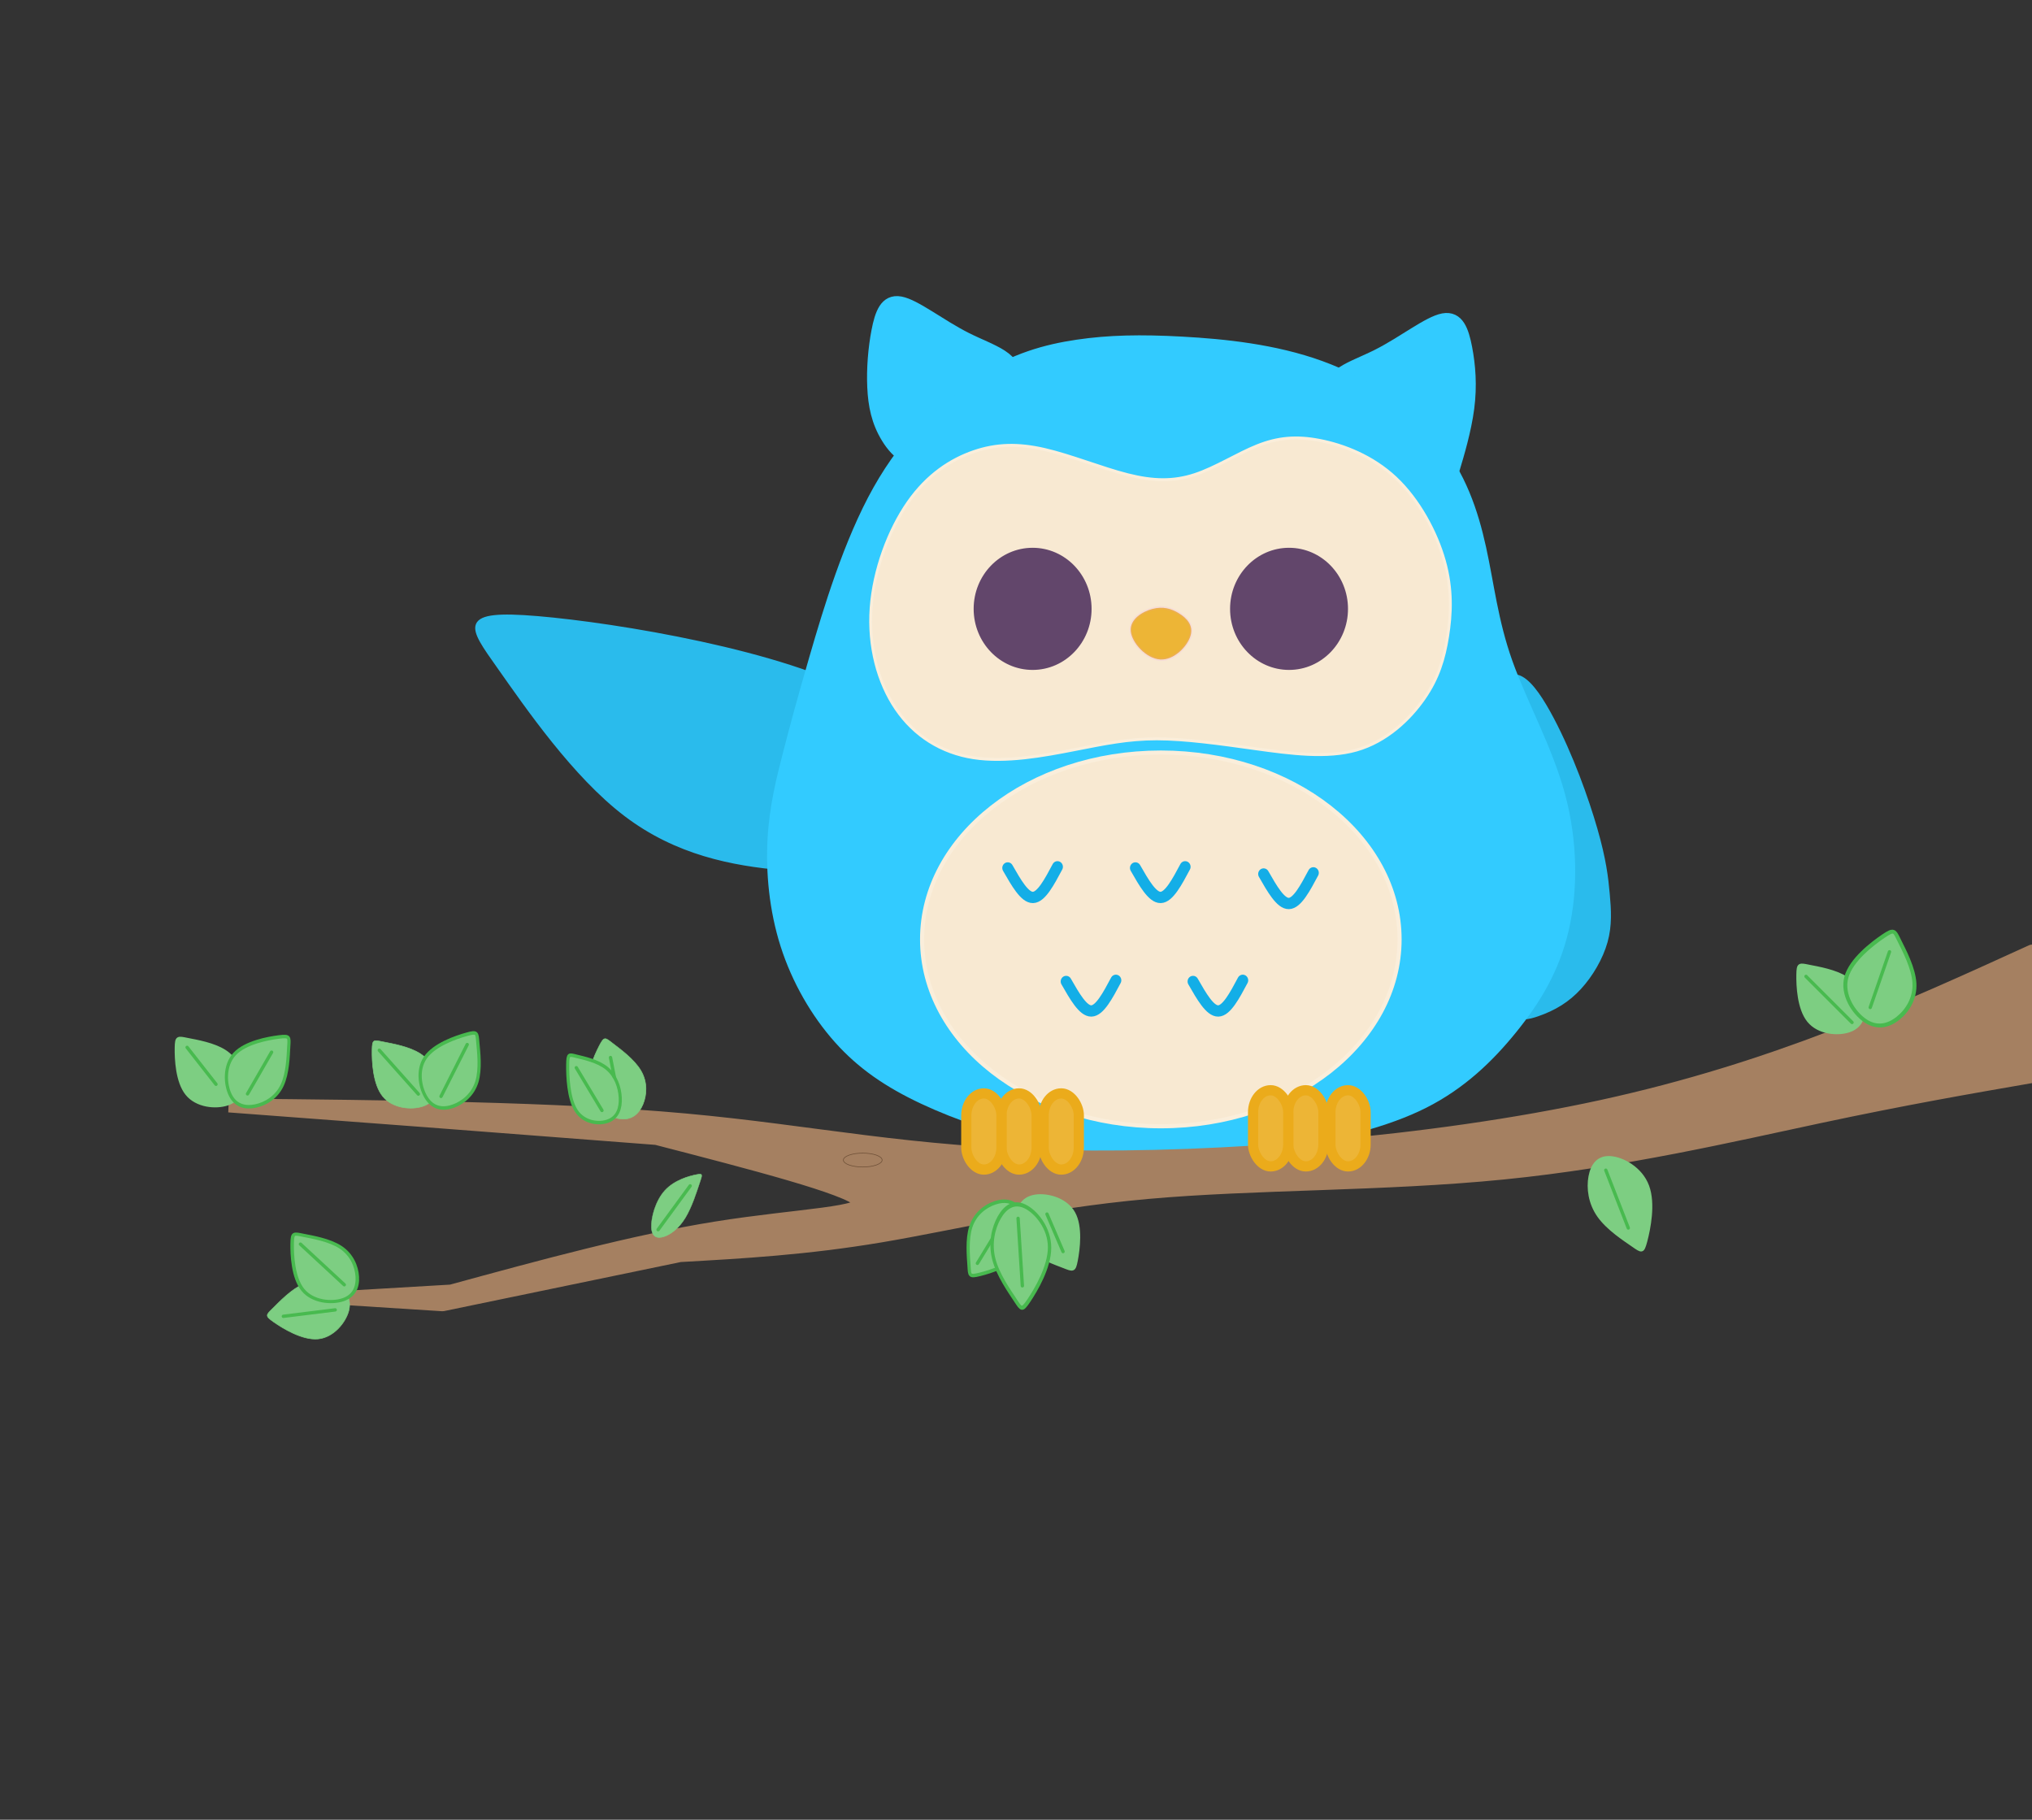 <?xml version="1.0" encoding="UTF-8" standalone="no"?>
<!-- Created with Inkscape (http://www.inkscape.org/) -->

<svg
   version="1.1"
   id="svg1"
   width="220"
   height="197"
   viewBox="0 0 220 197"
   xml:space="preserve"
   sodipodi:docname="hootAbout.svg"
   inkscape:version="1.3.1 (91b66b0783, 2023-11-16)"
   xmlns:inkscape="http://www.inkscape.org/namespaces/inkscape"
   xmlns:sodipodi="http://sodipodi.sourceforge.net/DTD/sodipodi-0.dtd"
   xmlns="http://www.w3.org/2000/svg"
   xmlns:svg="http://www.w3.org/2000/svg"><rect x="0" y="0" width="220" height="197" fill="#333333" stroke="none"/><sodipodi:namedview
     id="namedview1"
     pagecolor="#ffffff"
     bordercolor="#000000"
     borderopacity="0.25"
     inkscape:showpageshadow="2"
     inkscape:pageopacity="0.0"
     inkscape:pagecheckerboard="0"
     inkscape:deskcolor="#d1d1d1"
     inkscape:zoom="3.9441624"
     inkscape:cx="109.90927"
     inkscape:cy="98.5"
     inkscape:window-width="1920"
     inkscape:window-height="991"
     inkscape:window-x="-9"
     inkscape:window-y="-9"
     inkscape:window-maximized="1"
     inkscape:current-layer="svg1" /><defs
     id="defs1" /><g
     id="layer1"><path
       style="fill:#2abbec;fill-opacity:1;stroke:#2abbec;stroke-width:0.362;stroke-linecap:round;stroke-linejoin:bevel;stroke-opacity:1"
       d="m 80.063,74.538 c -6.239,-3.905 -19.575,-6.287 -25.791,-6.858 -6.215,-0.572 -5.311,0.667 -3.024,4.191 2.286,3.525 5.953,9.335 10.002,12.693 4.048,3.358 8.478,4.263 12.431,4.644 3.953,0.381 7.43,0.238 9.597,-2.548 2.167,-2.786 3.024,-8.216 -3.215,-12.121 z"
       id="path1"
       transform="matrix(1.368,0,0,1.257,-16.047,-18.147)" /><path
       style="fill:#2abbec;fill-opacity:1;stroke:#2abbec;stroke-width:1.19;stroke-linecap:round;stroke-linejoin:round;stroke-dasharray:none;stroke-opacity:1"
       d="m 45.703,105.158 c -1.547,-5.998 -4.214,-2.72 -6.454,1.398 -2.24,4.118 -4.053,9.075 -5.069,12.564 -1.016,3.489 -1.235,5.511 -1.391,7.371 -0.156,1.86 -0.25,3.559 0.297,5.377 0.547,1.818 1.735,3.756 3.11,5.194 1.375,1.438 2.938,2.376 4.954,3.066 2.016,0.691 4.485,1.134 5.506,-6.282 1.021,-7.416 0.594,-22.691 -0.954,-28.689 z"
       id="path22-9"
       transform="matrix(-0.901,-0.012,0.009,0.939,202.153,-21.59)" /><path
       style="fill:#32cbff;fill-opacity:1;stroke:#32cbff;stroke-width:1.19;stroke-linecap:round;stroke-linejoin:round;stroke-dasharray:none;stroke-opacity:1"
       d="m 129.116,48.242 c -1.561,0.306 -4.158,2.553 -6.885,4.026 -2.728,1.473 -5.587,2.174 -4.332,4.406 1.255,2.232 6.623,5.996 9.307,7.877 2.684,1.882 2.684,1.882 3.078,0.481 0.394,-1.4 1.182,-4.201 1.488,-6.74 0.306,-2.538 0.131,-4.814 -0.219,-6.769 -0.35,-1.955 -0.875,-3.589 -2.436,-3.282 z"
       id="path23"
       transform="matrix(1.033,0,0,0.964,22.881,-12.012)" /><path
       style="fill:#32cbff;fill-opacity:1;stroke:#32cbff;stroke-width:1.19;stroke-linecap:round;stroke-linejoin:round;stroke-dasharray:none;stroke-opacity:1"
       d="m 129.116,48.242 c -1.561,0.306 -4.158,2.553 -6.885,4.026 -2.728,1.473 -5.587,2.174 -4.974,4.808 0.613,2.635 4.698,7.204 7.601,8.619 2.903,1.415 4.624,-0.324 5.659,-2.127 1.036,-1.803 1.386,-3.67 1.473,-5.742 0.087,-2.071 -0.087,-4.347 -0.438,-6.302 -0.35,-1.955 -0.875,-3.589 -2.436,-3.282 z"
       id="path23-6"
       transform="matrix(-1.033,0,0,0.964,230.856,-13.84)" /><path
       style="fill:#32cbff;fill-opacity:1;stroke:#32cbff;stroke-width:0.39;stroke-dasharray:none;stroke-opacity:1"
       d="m 98.584,50.958 c -5.742,-0.302 -10.16,-0.219 -14.556,0.41 -4.396,0.629 -8.769,1.804 -13.604,4.781 -4.836,2.977 -10.134,7.755 -14.206,14.733 -4.073,6.979 -6.919,16.158 -8.778,22.33 -1.859,6.173 -2.73,9.339 -3.652,12.774 -0.922,3.435 -1.894,7.139 -2.145,11.522 -0.251,4.382 0.218,9.443 1.793,14.202 1.575,4.759 4.256,9.216 7.457,12.668 3.201,3.452 6.921,5.898 11.763,8.094 4.843,2.195 10.808,4.139 16.763,5.362 5.955,1.223 11.899,1.726 17.596,1.726 5.697,0 11.148,-0.503 17.175,-1.497 6.027,-0.994 12.629,-2.48 17.874,-5.027 5.245,-2.547 9.133,-6.155 12.384,-10.036 3.251,-3.881 5.865,-8.034 7.155,-13.363 1.29,-5.329 1.257,-11.833 -0.503,-18.084 -1.76,-6.252 -5.245,-12.251 -7.245,-17.668 -2,-5.417 -2.516,-10.253 -3.628,-15.131 -1.112,-4.879 -2.82,-9.8 -6.548,-14.16 -3.728,-4.36 -9.474,-8.159 -15.881,-10.402 -6.406,-2.243 -13.471,-2.931 -19.213,-3.233 z"
       id="path20"
       transform="matrix(0.786,0,0,0.815,50.522,-4.93)" /><path
       style="fill:#f8e9d2;fill-opacity:1;stroke:#faeedb;stroke-width:0.39;stroke-dasharray:none;stroke-opacity:1"
       d="m 90.951,68.451 c -3.537,-0.862 -7.811,-2.55 -11.456,-3.358 -3.645,-0.808 -6.662,-0.736 -9.786,0.305 -3.125,1.042 -6.357,3.053 -9.007,6.714 -2.65,3.661 -4.718,8.971 -5.095,14.035 -0.377,5.064 0.936,9.881 3.443,13.421 2.506,3.54 6.205,5.802 10.659,6.467 4.453,0.664 9.661,-0.269 13.863,-1.062 4.202,-0.793 7.398,-1.444 11.367,-1.444 3.968,0 8.709,0.652 13.583,1.304 4.874,0.652 9.88,1.305 13.974,0.174 4.094,-1.131 7.276,-4.047 9.262,-6.798 1.986,-2.751 2.776,-5.336 3.261,-8.281 0.485,-2.945 0.664,-6.249 -0.449,-10.056 -1.113,-3.807 -3.519,-8.116 -6.716,-11.007 -3.196,-2.891 -7.183,-4.363 -10.451,-4.974 -3.268,-0.611 -5.818,-0.359 -8.583,0.7 -2.765,1.059 -5.746,2.927 -8.637,3.843 -2.891,0.916 -5.692,0.88 -9.23,0.018 z"
       id="path19"
       transform="matrix(0.786,0,0,0.815,50.606,-4.39)" /><ellipse
       style="fill:#f8e9d2;fill-opacity:1;stroke:#faeedb;stroke-width:0.443;stroke-dasharray:none;stroke-opacity:1"
       id="path6"
       ry="20.23"
       rx="25.848"
       cy="101.699"
       cx="125.68" /><path
       style="fill:#edb536;fill-opacity:1;stroke:#ee88ee;stroke-width:0.3;stroke-dasharray:none;stroke-opacity:0.133"
       d="m 96.556,92.224 c 1.765,0.088 3.457,-1.342 3.851,-2.422 0.394,-1.08 -0.511,-1.809 -1.488,-2.29 -0.977,-0.481 -2.028,-0.715 -3.341,-0.438 -1.313,0.277 -2.888,1.065 -2.757,2.261 0.131,1.196 1.969,2.801 3.734,2.888 z"
       id="path11"
       transform="matrix(0.853,0,0,1.063,43.249,-26.639)" /><ellipse
       style="fill:#62466b;fill-opacity:1;stroke:#62466b;stroke-width:0.289;stroke-dasharray:none;stroke-opacity:1"
       id="path4"
       cx="139.561"
       cy="65.914"
       rx="6.239"
       ry="6.467" /><ellipse
       style="fill:#62466b;fill-opacity:1;stroke:#62466b;stroke-width:0.289;stroke-dasharray:none;stroke-opacity:1"
       id="path4-3"
       cx="111.799"
       cy="65.914"
       rx="6.239"
       ry="6.467" /><path
       style="fill:none;fill-opacity:1;stroke:#13aee7;stroke-width:1.5;stroke-linecap:round;stroke-linejoin:round;stroke-dasharray:none;stroke-opacity:1"
       d="m 160.005,84.341 c 1.167,1.972 2.334,3.944 3.476,3.919 1.142,-0.025 2.258,-2.048 3.375,-4.071"
       id="path21"
       transform="matrix(0.786,0,0,0.815,-16.659,25.225)" /><path
       style="fill:none;fill-opacity:1;stroke:#13ade7;stroke-width:1.5;stroke-linecap:round;stroke-linejoin:round;stroke-dasharray:none;stroke-opacity:1"
       d="m 160.005,84.341 c 1.167,1.972 2.334,3.944 3.476,3.919 1.142,-0.025 2.258,-2.048 3.375,-4.071"
       id="path21-4"
       transform="matrix(0.786,0,0,0.815,11.045,25.88)" /><path
       style="fill:none;fill-opacity:1;stroke:#13aee7;stroke-width:1.5;stroke-linecap:round;stroke-linejoin:round;stroke-dasharray:none;stroke-opacity:1"
       d="m 160.005,84.341 c 1.167,1.972 2.334,3.944 3.476,3.919 1.142,-0.025 2.258,-2.048 3.375,-4.071"
       id="path21-2"
       transform="matrix(0.786,0,0,0.815,-2.836,25.225)" /><path
       style="fill:none;fill-opacity:1;stroke:#13aee7;stroke-width:1.5;stroke-linecap:round;stroke-linejoin:round;stroke-dasharray:none;stroke-opacity:1"
       d="m 160.005,84.341 c 1.167,1.972 2.334,3.944 3.476,3.919 1.142,-0.025 2.258,-2.048 3.375,-4.071"
       id="path21-7"
       transform="matrix(0.786,0,0,0.815,3.402,37.515)" /><path
       style="fill:none;fill-opacity:1;stroke:#13aee7;stroke-width:1.5;stroke-linecap:round;stroke-linejoin:round;stroke-dasharray:none;stroke-opacity:1"
       d="m 160.005,84.341 c 1.167,1.972 2.334,3.944 3.476,3.919 1.142,-0.025 2.258,-2.048 3.375,-4.071"
       id="path21-40"
       transform="matrix(0.786,0,0,0.815,-10.336,37.515)" /></g><g
     id="layer2"><path
       style="fill:#a58061;fill-opacity:1;stroke:#a58061;stroke-width:1.5;stroke-linecap:round;stroke-linejoin:bevel;stroke-dasharray:none;stroke-opacity:1"
       d="m 220,103.011 c -13.996,6.38 -27.992,12.76 -46.564,16.811 -18.571,4.051 -41.717,5.773 -58.393,5.446 -16.676,-0.327 -26.882,-2.703 -40.85,-3.976 -13.968,-1.273 -31.696,-1.444 -49.424,-1.614 0,0 21.228,1.596 21.228,1.596 0,0 25.068,1.925 25.068,1.925 10.382,2.684 20.763,5.369 22.004,6.788 1.241,1.419 -6.659,1.574 -15.553,3.001 -8.894,1.428 -18.783,4.128 -28.672,6.829 0,0 -11.806,0.694 -11.806,0.694 0,0 10.88,0.694 10.88,0.694 0,0 25.695,-5.324 25.695,-5.324 6.839,-0.386 13.679,-0.772 21.712,-2.121 8.034,-1.349 17.262,-3.662 28.87,-4.706 11.609,-1.044 25.596,-0.819 38.543,-2.109 12.946,-1.29 24.849,-4.094 34.22,-6.089 9.37,-1.994 16.206,-3.178 23.043,-4.362"
       id="path26" /><rect
       style="fill:#edb536;fill-opacity:1;stroke:#ebab1b;stroke-width:1.105;stroke-linecap:round;stroke-linejoin:bevel;stroke-dasharray:none;stroke-opacity:1"
       id="rect26-91-0"
       width="3.808"
       height="8.246"
       x="144.041"
       y="118.028"
       ry="2.387" /><rect
       style="fill:#edb536;fill-opacity:1;stroke:#ebab1b;stroke-width:1.105;stroke-linecap:round;stroke-linejoin:bevel;stroke-dasharray:none;stroke-opacity:1"
       id="rect26-91-7"
       width="3.808"
       height="8.246"
       x="139.475"
       y="118.028"
       ry="2.387" /><rect
       style="fill:#edb536;fill-opacity:1;stroke:#ebab1b;stroke-width:1.105;stroke-linecap:round;stroke-linejoin:bevel;stroke-dasharray:none;stroke-opacity:1"
       id="rect26-91-8"
       width="3.808"
       height="8.246"
       x="135.667"
       y="118.028"
       ry="2.387" /><rect
       style="fill:#edb536;fill-opacity:1;stroke:#ebab1b;stroke-width:1.105;stroke-linecap:round;stroke-linejoin:bevel;stroke-dasharray:none;stroke-opacity:1"
       id="rect26-91-0-3"
       width="3.808"
       height="8.246"
       x="112.993"
       y="118.371"
       ry="2.387" /><rect
       style="fill:#edb536;fill-opacity:1;stroke:#ebab1b;stroke-width:1.105;stroke-linecap:round;stroke-linejoin:bevel;stroke-dasharray:none;stroke-opacity:1"
       id="rect26-91-7-6"
       width="3.808"
       height="8.246"
       x="108.427"
       y="118.371"
       ry="2.387" /><rect
       style="fill:#edb536;fill-opacity:1;stroke:#ebab1b;stroke-width:1.105;stroke-linecap:round;stroke-linejoin:bevel;stroke-dasharray:none;stroke-opacity:1"
       id="rect26-91-8-2"
       width="3.808"
       height="8.246"
       x="104.619"
       y="118.371"
       ry="2.387" /><path
       style="fill:#7dce82;fill-opacity:1;stroke:#7dce82;stroke-width:0.165;stroke-linecap:round;stroke-linejoin:bevel;stroke-dasharray:none;stroke-opacity:1"
       d="m 30.745,43.368 c 2.545,0.56 7.279,1.425 10.333,3.64 3.054,2.214 4.428,5.777 4.607,8.933 0.178,3.156 -0.84,5.905 -3.945,7.05 -3.105,1.145 -8.297,0.687 -11.02,-3.029 -2.723,-3.716 -2.978,-10.689 -2.927,-14.049 0.051,-3.36 0.407,-3.105 2.952,-2.545 z"
       id="path27-4"
       transform="matrix(0.221,-0.327,0.295,0.199,9.943,143.067)" /><path
       style="fill:#7dce82;fill-opacity:1;stroke:#7dce82;stroke-width:0.165;stroke-linecap:round;stroke-linejoin:bevel;stroke-dasharray:none;stroke-opacity:1"
       d="m 30.745,43.368 c 2.545,0.56 7.279,1.425 10.333,3.64 3.054,2.214 4.428,5.777 4.607,8.933 0.178,3.156 -0.84,5.905 -3.945,7.05 -3.105,1.145 -8.297,0.687 -11.02,-3.029 -2.723,-3.716 -2.978,-10.689 -2.927,-14.049 0.051,-3.36 0.407,-3.105 2.952,-2.545 z"
       id="path27-0"
       transform="matrix(0.394,0,0,0.356,29.335,97.346)" /><path
       style="fill:#7dce82;fill-opacity:1;stroke:#7dce82;stroke-width:0.165;stroke-linecap:round;stroke-linejoin:bevel;stroke-dasharray:none;stroke-opacity:1"
       d="m 30.745,43.368 c 2.545,0.56 7.279,1.425 10.333,3.64 3.054,2.214 4.428,5.777 4.607,8.933 0.178,3.156 -0.84,5.905 -3.945,7.05 -3.105,1.145 -8.297,0.687 -11.02,-3.029 -2.723,-3.716 -2.978,-10.689 -2.927,-14.049 0.051,-3.36 0.407,-3.105 2.952,-2.545 z"
       id="path27-44"
       transform="matrix(0.353,0.175,-0.158,0.319,62.318,93.723)" /><path
       style="fill:#7dce82;fill-opacity:1;stroke:#7dce82;stroke-width:0.165;stroke-linecap:round;stroke-linejoin:bevel;stroke-dasharray:none;stroke-opacity:1"
       d="m 30.745,43.368 c 2.545,0.56 7.279,1.425 10.333,3.64 3.054,2.214 4.428,5.777 4.607,8.933 0.178,3.156 -0.84,5.905 -3.945,7.05 -3.105,1.145 -8.297,0.687 -11.02,-3.029 -2.723,-3.716 -2.978,-10.689 -2.927,-14.049 0.051,-3.36 0.407,-3.105 2.952,-2.545 z"
       id="path27-5"
       transform="matrix(-0.07,0.348,-0.227,0.049,87.745,115.249)" /><path
       style="fill:#7dce82;fill-opacity:1;stroke:#48ba4f;stroke-width:1.057;stroke-linecap:round;stroke-linejoin:bevel;stroke-dasharray:none;stroke-opacity:1"
       d="m 30.745,43.368 c 2.545,0.56 7.279,1.425 10.333,3.64 3.054,2.214 4.428,5.777 4.607,8.933 0.178,3.156 -0.84,5.905 -3.945,7.05 -3.105,1.145 -8.297,0.687 -11.02,-3.029 -2.723,-3.716 -2.978,-10.689 -2.927,-14.049 0.051,-3.36 0.407,-3.105 2.952,-2.545 z"
       id="path27-9"
       transform="matrix(0.318,0,0,0.356,52.625,98.911)" /><path
       style="fill:#7dce82;fill-opacity:1;stroke:#48ba4f;stroke-width:0.966;stroke-linecap:round;stroke-linejoin:bevel;stroke-dasharray:none;stroke-opacity:1"
       d="m 30.745,43.368 c 2.545,0.56 7.279,1.425 10.333,3.64 3.054,2.214 4.428,5.777 4.607,8.933 0.178,3.156 -0.84,5.905 -3.945,7.05 -3.105,1.145 -8.297,0.687 -11.02,-3.029 -2.723,-3.716 -2.978,-10.689 -2.927,-14.049 0.051,-3.36 0.407,-3.105 2.952,-2.545 z"
       id="path27-04"
       transform="matrix(0.111,0.378,-0.342,0.101,63.149,96.828)" /><path
       style="fill:#7dce82;fill-opacity:1;stroke:#48ba4f;stroke-width:0.966;stroke-linecap:round;stroke-linejoin:bevel;stroke-dasharray:none;stroke-opacity:1"
       d="m 30.745,43.368 c 2.545,0.56 7.279,1.425 10.333,3.64 3.054,2.214 4.428,5.777 4.607,8.933 0.178,3.156 -0.84,5.905 -3.945,7.05 -3.105,1.145 -8.297,0.687 -11.02,-3.029 -2.723,-3.716 -2.978,-10.689 -2.927,-14.049 0.051,-3.36 0.407,-3.105 2.952,-2.545 z"
       id="path27-2"
       transform="matrix(0.394,0,0,0.356,20.682,118.286)" /><path
       style="fill:#7dce82;fill-opacity:1;stroke:#7dce82;stroke-width:0.966;stroke-linecap:round;stroke-linejoin:bevel;stroke-dasharray:none;stroke-opacity:1"
       d="m 30.745,43.368 c 2.545,0.56 7.279,1.425 10.333,3.64 3.054,2.214 4.428,5.777 4.607,8.933 0.178,3.156 -0.84,5.905 -3.945,7.05 -3.105,1.145 -8.297,0.687 -11.02,-3.029 -2.723,-3.716 -2.978,-10.689 -2.927,-14.049 0.051,-3.36 0.407,-3.105 2.952,-2.545 z"
       id="path27-45"
       transform="matrix(0.394,0,0,0.356,8.154,97.09)" /><path
       style="fill:#7dce82;fill-opacity:1;stroke:#48ba4f;stroke-width:0.966;stroke-linecap:round;stroke-linejoin:bevel;stroke-dasharray:none;stroke-opacity:1"
       d="m 30.745,43.368 c 2.545,0.56 7.279,1.425 10.333,3.64 3.054,2.214 4.428,5.777 4.607,8.933 0.178,3.156 -0.84,5.905 -3.945,7.05 -3.105,1.145 -8.297,0.687 -11.02,-3.029 -2.723,-3.716 -2.978,-10.689 -2.927,-14.049 0.051,-3.36 0.407,-3.105 2.952,-2.545 z"
       id="path27"
       transform="matrix(0.055,0.39,-0.353,0.05,44.88,99.127)" /><path
       style="fill:#7dce82;fill-opacity:1;stroke:#48ba4f;stroke-width:0.362;stroke-linecap:round;stroke-linejoin:bevel;stroke-dasharray:none;stroke-opacity:1"
       d="m 48.446,115.935 2.836,-5.614"
       id="path31"
       transform="translate(-0.698,2.76)" /><path
       style="fill:#7dce82;fill-opacity:1;stroke:#48ba4f;stroke-width:0.362;stroke-linecap:round;stroke-linejoin:bevel;stroke-dasharray:none;stroke-opacity:1"
       d="m 65.173,120.218 -2.778,-4.63"
       id="path32" /><path
       style="fill:#7dce82;fill-opacity:1;stroke:#48ba4f;stroke-width:0.362;stroke-linecap:round;stroke-linejoin:bevel;stroke-dasharray:none;stroke-opacity:1"
       d="m 41.732,111.767 4.225,4.746"
       id="path33"
       transform="translate(-0.665,1.929)" /><path
       style="fill:#7dce82;fill-opacity:1;stroke:#48ba4f;stroke-width:0.362;stroke-linecap:round;stroke-linejoin:bevel;stroke-dasharray:none;stroke-opacity:1"
       d="m 66.099,114.488 0.405,2.084"
       id="path34" /><path
       style="fill:#7dce82;fill-opacity:1;stroke:#48ba4f;stroke-width:0.362;stroke-linecap:round;stroke-linejoin:bevel;stroke-dasharray:none;stroke-opacity:1"
       d="m 71.251,133.125 3.473,-4.746"
       id="path35" /><path
       style="fill:#7dce82;fill-opacity:1;stroke:#48ba4f;stroke-width:0.362;stroke-linecap:round;stroke-linejoin:bevel;stroke-dasharray:none;stroke-opacity:1"
       d="m 26.799,118.423 2.605,-4.515"
       id="path36" /><path
       style="fill:#7dce82;fill-opacity:1;stroke:#48ba4f;stroke-width:0.362;stroke-linecap:round;stroke-linejoin:bevel;stroke-dasharray:none;stroke-opacity:1"
       d="M 23.384,117.382 20.258,113.388"
       id="path37" /><path
       style="fill:#7dce82;fill-opacity:1;stroke:#48ba4f;stroke-width:0.362;stroke-linecap:round;stroke-linejoin:bevel;stroke-dasharray:none;stroke-opacity:1"
       d="m 37.275,139.087 -4.746,-4.399"
       id="path38" /><path
       style="fill:#7dce82;fill-opacity:1;stroke:#48ba4f;stroke-width:0.362;stroke-linecap:round;stroke-linejoin:bevel;stroke-dasharray:none;stroke-opacity:1"
       d="m 36.291,141.807 -5.614,0.695"
       id="path39" /><path
       style="fill:#7dce82;fill-opacity:1;stroke:#48ba4f;stroke-width:0.966;stroke-linecap:round;stroke-linejoin:bevel;stroke-dasharray:none;stroke-opacity:1"
       d="m 30.745,43.368 c 2.545,0.56 7.279,1.425 10.333,3.64 3.054,2.214 4.428,5.777 4.607,8.933 0.178,3.156 -0.84,5.905 -3.945,7.05 -3.105,1.145 -8.297,0.687 -11.02,-3.029 -2.723,-3.716 -2.978,-10.689 -2.927,-14.049 0.051,-3.36 0.407,-3.105 2.952,-2.545 z"
       id="path27-04-5"
       transform="matrix(-0.102,-0.381,0.344,-0.092,93.131,152.775)" /><path
       style="fill:#7dce82;fill-opacity:1;stroke:#7dce82;stroke-width:0.966;stroke-linecap:round;stroke-linejoin:bevel;stroke-dasharray:none;stroke-opacity:1"
       d="m 30.745,43.368 c 2.545,0.56 7.279,1.425 10.333,3.64 3.054,2.214 4.428,5.777 4.607,8.933 0.178,3.156 -0.84,5.905 -3.945,7.05 -3.105,1.145 -8.297,0.687 -11.02,-3.029 -2.723,-3.716 -2.978,-10.689 -2.927,-14.049 0.051,-3.36 0.407,-3.105 2.952,-2.545 z"
       id="path27-45-7"
       transform="matrix(-0.389,-0.068,0.061,-0.351,124.515,154.443)" /><path
       style="fill:#7dce82;fill-opacity:1;stroke:#48ba4f;stroke-width:0.966;stroke-linecap:round;stroke-linejoin:bevel;stroke-dasharray:none;stroke-opacity:1"
       d="m 30.745,43.368 c 2.545,0.56 7.279,1.425 10.333,3.64 3.054,2.214 4.428,5.777 4.607,8.933 0.178,3.156 -0.84,5.905 -3.945,7.05 -3.105,1.145 -8.297,0.687 -11.02,-3.029 -2.723,-3.716 -2.978,-10.689 -2.927,-14.049 0.051,-3.36 0.407,-3.105 2.952,-2.545 z"
       id="path27-04-53"
       transform="matrix(-0.304,-0.31,0.223,-0.344,109.602,165.207)" /><path
       style="fill:#7dce82;fill-opacity:1;stroke:#7dce82;stroke-width:0.966;stroke-linecap:round;stroke-linejoin:bevel;stroke-dasharray:none;stroke-opacity:1"
       d="m 30.745,43.368 c 2.545,0.56 7.279,1.425 10.333,3.64 3.054,2.214 4.428,5.777 4.607,8.933 0.178,3.156 -0.84,5.905 -3.945,7.05 -3.105,1.145 -8.297,0.687 -11.02,-3.029 -2.723,-3.716 -2.978,-10.689 -2.927,-14.049 0.051,-3.36 0.407,-3.105 2.952,-2.545 z"
       id="path27-45-3"
       transform="matrix(0.394,0,0,0.356,183.726,89.17)" /><path
       style="fill:#7dce82;fill-opacity:1;stroke:#48ba4f;stroke-width:0.966;stroke-linecap:round;stroke-linejoin:bevel;stroke-dasharray:none;stroke-opacity:1"
       d="m 30.745,43.368 c 2.545,0.56 7.279,1.425 10.333,3.64 3.054,2.214 4.428,5.777 4.607,8.933 0.178,3.156 -0.84,5.905 -3.945,7.05 -3.105,1.145 -8.297,0.687 -11.02,-3.029 -2.723,-3.716 -2.978,-10.689 -2.927,-14.049 0.051,-3.36 0.407,-3.105 2.952,-2.545 z"
       id="path27-04-51"
       transform="matrix(0.281,0.362,-0.344,0.241,211.897,80.219)" /><path
       style="fill:#7dce82;fill-opacity:1;stroke:#7dce82;stroke-width:0.966;stroke-linecap:round;stroke-linejoin:bevel;stroke-dasharray:none;stroke-opacity:1"
       d="m 30.745,43.368 c 2.545,0.56 7.279,1.425 10.333,3.64 3.054,2.214 4.428,5.777 4.607,8.933 0.178,3.156 -0.84,5.905 -3.945,7.05 -3.105,1.145 -8.297,0.687 -11.02,-3.029 -2.723,-3.716 -2.978,-10.689 -2.927,-14.049 0.051,-3.36 0.407,-3.105 2.952,-2.545 z"
       id="path27-45-39"
       transform="matrix(-0.388,-0.169,0.095,-0.386,184.584,156.729)" /><path
       style="fill:#7dce82;fill-opacity:1;stroke:#48ba4f;stroke-width:0.362;stroke-linecap:round;stroke-linejoin:bevel;stroke-dasharray:none;stroke-opacity:1"
       d="m 110.225,131.9 c 0.155,2.434 0.309,4.868 0.464,7.302"
       id="path41" /><path
       style="fill:#7dce82;fill-opacity:1;stroke:#48ba4f;stroke-width:0.362;stroke-linecap:round;stroke-linejoin:bevel;stroke-dasharray:none;stroke-opacity:1"
       d="m 113.355,131.436 c 0.58,1.352 1.159,2.704 1.739,4.057"
       id="path42" /><path
       style="fill:#7dce82;fill-opacity:1;stroke:#48ba4f;stroke-width:0.362;stroke-linecap:round;stroke-linejoin:bevel;stroke-dasharray:none;stroke-opacity:1"
       d="m 107.444,134.102 c -0.541,0.889 -1.082,1.777 -1.623,2.666"
       id="path43" /><path
       style="fill:#7dce82;fill-opacity:1;stroke:#48ba4f;stroke-width:0.362;stroke-linecap:round;stroke-linejoin:bevel;stroke-dasharray:none;stroke-opacity:1"
       d="m 173.857,126.684 c 0.811,2.086 1.623,4.173 2.434,6.259"
       id="path44" /><path
       style="fill:#7dce82;fill-opacity:1;stroke:#48ba4f;stroke-width:0.362;stroke-linecap:round;stroke-linejoin:bevel;stroke-dasharray:none;stroke-opacity:1"
       d="m 202.486,109.066 c 0.695,-2.009 1.391,-4.018 2.086,-6.027"
       id="path45" /><path
       style="fill:#7dce82;fill-opacity:1;stroke:#48ba4f;stroke-width:0.362;stroke-linecap:round;stroke-linejoin:bevel;stroke-dasharray:none;stroke-opacity:1"
       d="m 200.515,110.689 c -1.661,-1.661 -3.323,-3.323 -4.984,-4.984"
       id="path46" /><ellipse
       style="fill:none;fill-opacity:1;stroke:#6d4f36;stroke-width:0.068;stroke-linecap:round;stroke-linejoin:bevel;stroke-dasharray:none;stroke-opacity:1"
       id="path47"
       cx="93.408"
       cy="125.587"
       rx="2.097"
       ry="0.751" /></g></svg>
